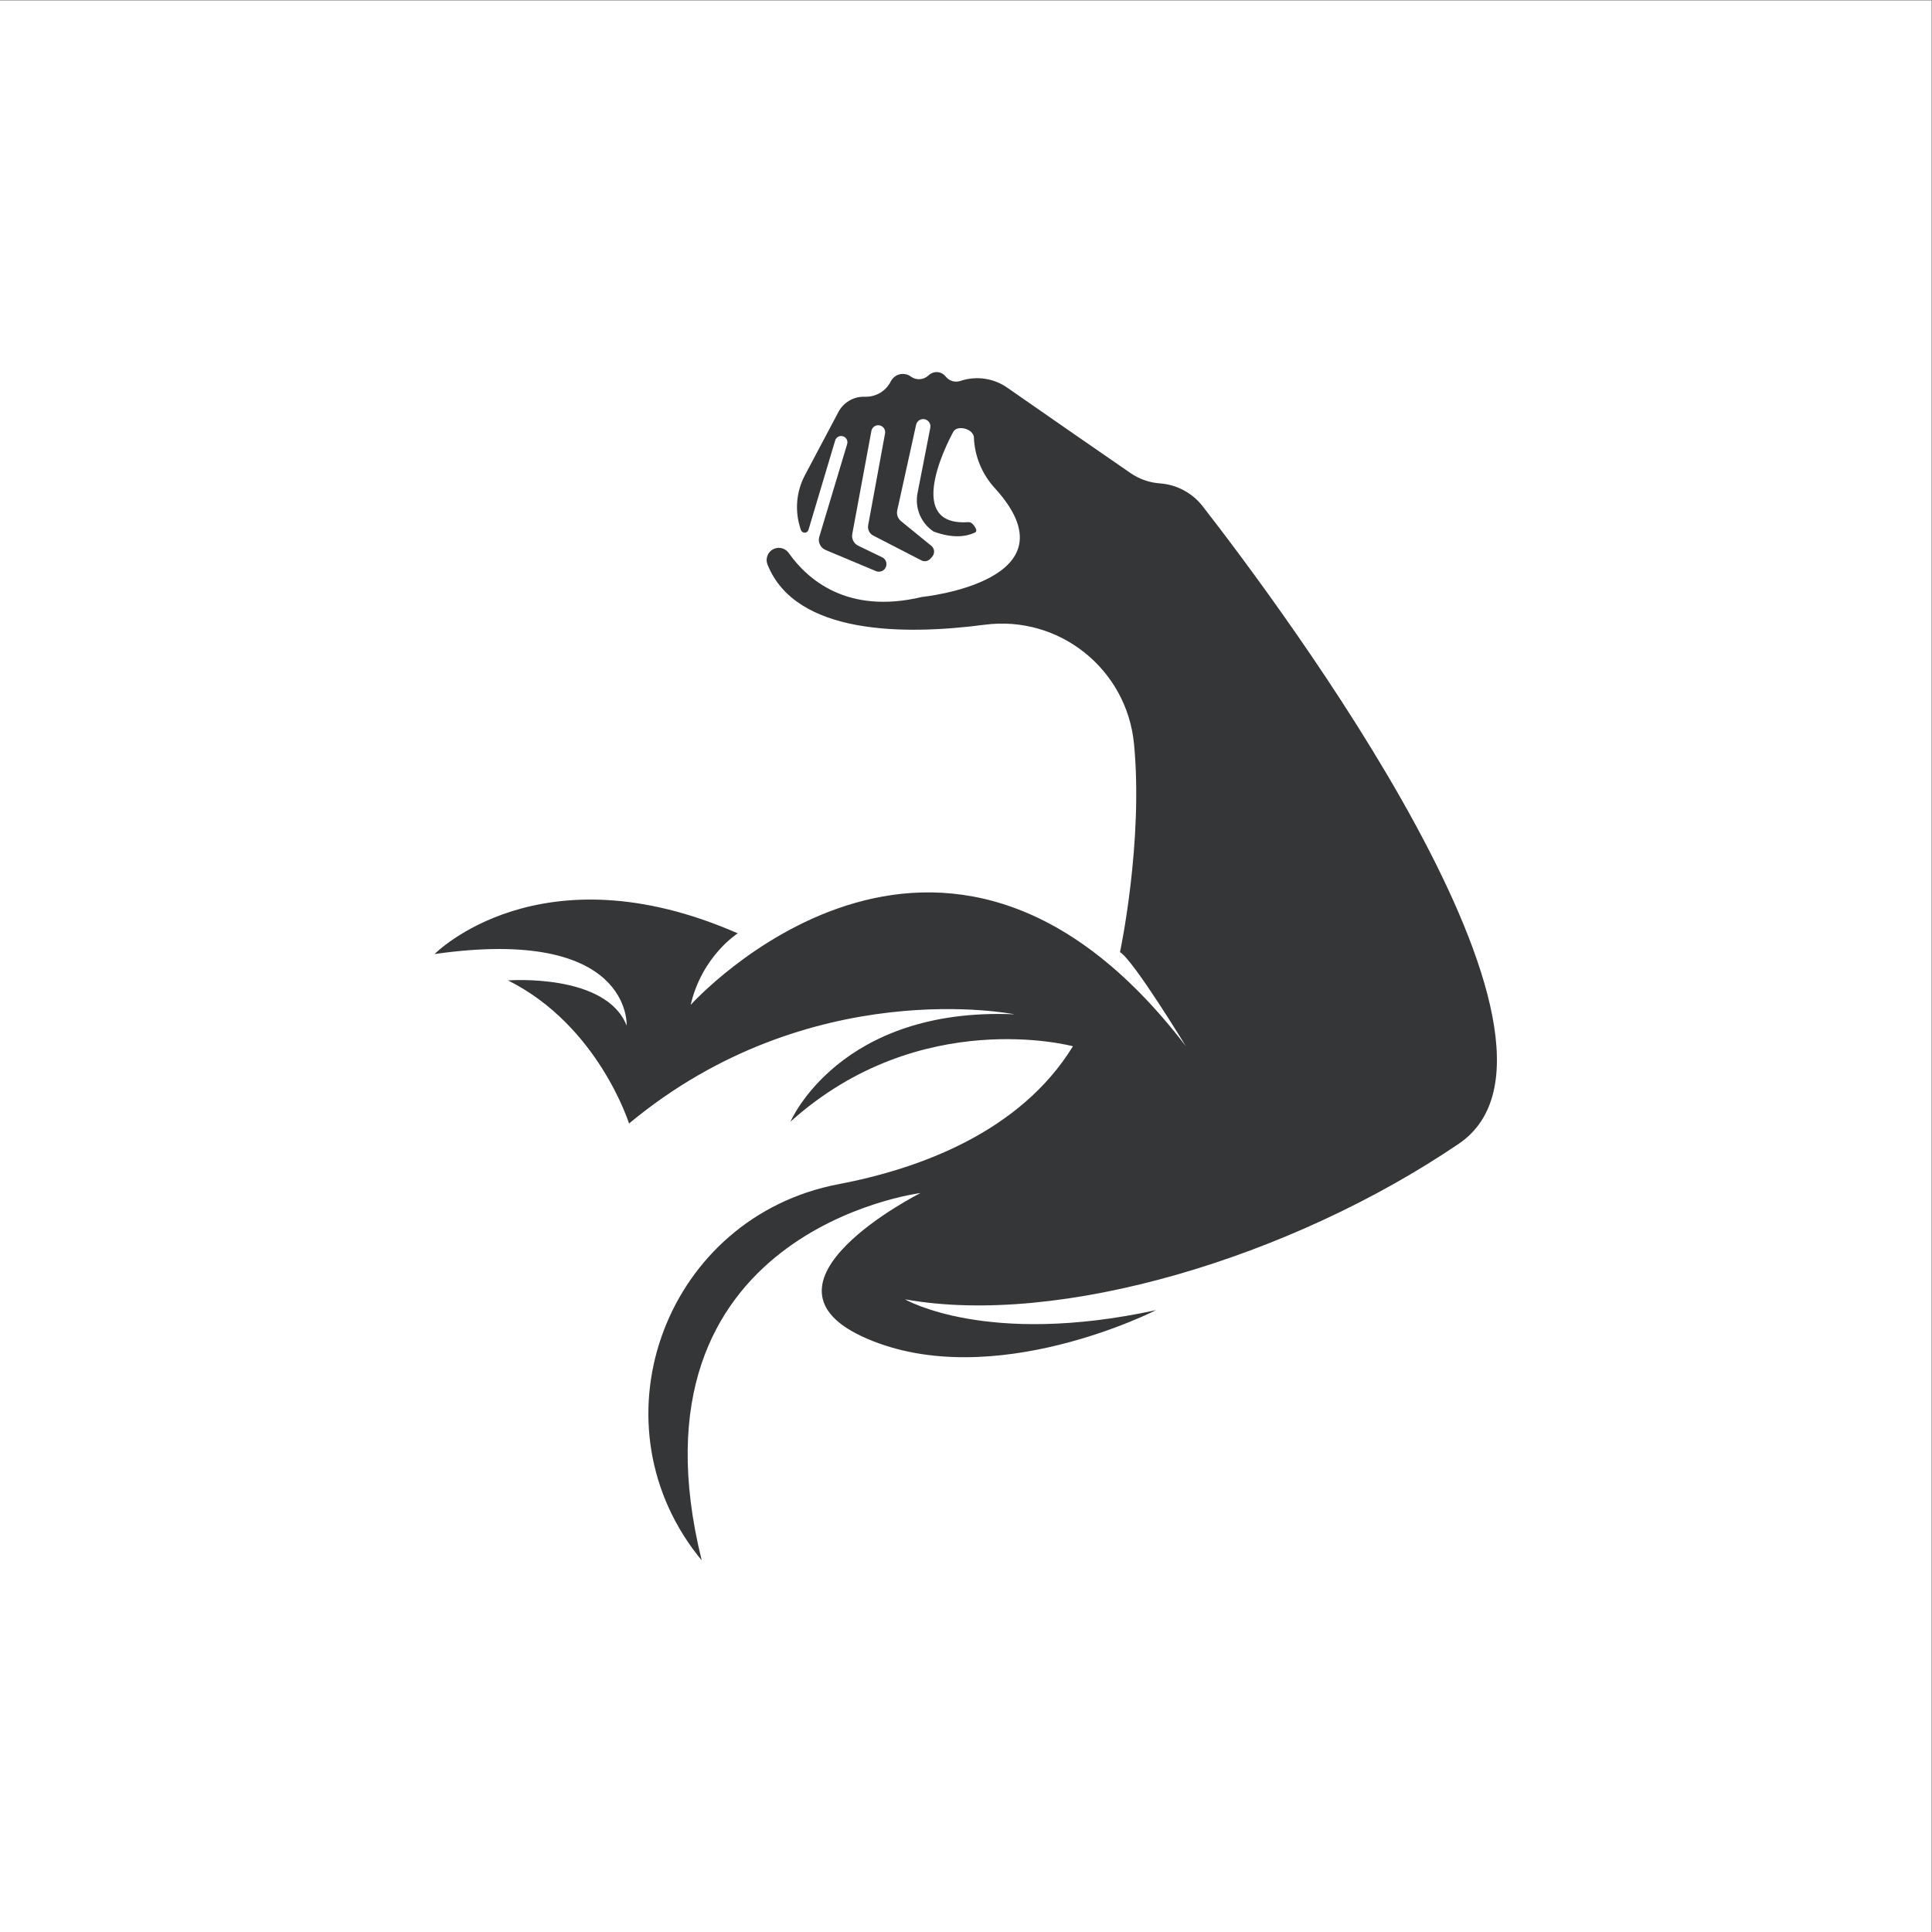 <?xml version="1.0" encoding="UTF-8" standalone="no"?>
<!-- Created with Inkscape (http://www.inkscape.org/) -->

<svg
   version="1.1"
   id="svg2"
   width="2666.667"
   height="2666.667"
   viewBox="0 0 2666.667 2666.667"
   sodipodi:docname="34122022_18.eps"
   xmlns:inkscape="http://www.inkscape.org/namespaces/inkscape"
   xmlns:sodipodi="http://sodipodi.sourceforge.net/DTD/sodipodi-0.dtd"
   xmlns="http://www.w3.org/2000/svg"
   xmlns:svg="http://www.w3.org/2000/svg">
  <rect x="0" y="0" width="2666.667" height="2666.667" fill="#808080" stroke="none"/>
  <defs
     id="defs6" />
  <sodipodi:namedview
     id="namedview4"
     pagecolor="#ffffff"
     bordercolor="#000000"
     borderopacity="0.25"
     inkscape:showpageshadow="2"
     inkscape:pageopacity="0.0"
     inkscape:pagecheckerboard="0"
     inkscape:deskcolor="#d1d1d1" />
  <g
     id="g8"
     inkscape:groupmode="layer"
     inkscape:label="ink_ext_XXXXXX"
     transform="matrix(1.333,0,0,-1.333,0,2666.667)">
    <g
       id="g10"
       transform="scale(0.1)">
      <path
         d="M 20000,0 H 0 V 20000 H 20000 V 0"
         style="fill:#ffffff;fill-opacity:1;fill-rule:nonzero;stroke:none"
         id="path12" />
      <path
         d="m 9546.73,13823.7 c 0,0 1632.17,164.4 753.57,1127.6 -131.8,144.4 -209.1,330.4 -216.1,525.8 v 0 c -0.4,11.8 -4.6,23.2 -11.2,34 -38,61.6 -158.68,86.7 -199.7,27.1 0,0 -558.35,-989.9 153.3,-939.6 31.5,2.2 56.5,-29.3 72.5,-56.6 11.9,-20.2 16.8,-41.7 -5.4,-52.1 -87.6,-40.8 -225.72,-63.2 -427.35,11.6 v 0 c -130.39,86.9 -195.74,243.7 -165.7,397.5 l 132.27,677.3 c 9.06,46.3 -26.45,89.4 -73.69,89.4 v 0 c -35.25,0 -65.74,-24.5 -73.33,-58.9 l -195.28,-885.7 c -9.21,-41.8 5.89,-85.2 39.04,-112.2 l 313.56,-255.5 c 34.43,-28 38.73,-79 9.49,-112.4 l -17.69,-20.3 c -23.76,-27.1 -62.96,-34.6 -95.01,-18 l -497.98,256.8 c -39.2,20.2 -60.55,63.7 -52.57,107 l 174.84,950.6 c 8.12,44.1 -25.78,84.8 -70.68,84.8 v 0 c -34.63,0 -64.34,-24.7 -70.65,-58.7 l -198.95,-1072.1 c -6.52,-48.5 18.87,-95.7 62.93,-117 l 247.47,-119.6 c 60.93,-29.4 58.5,-117 -3.96,-143.1 v 0 c -19.38,-8 -41.19,-8 -60.55,0.1 l -521.74,219 c -53.4,22.4 -81.27,81.6 -64.59,137 l 288.42,959.2 c 12.53,41.7 -18.64,83.6 -62.12,83.6 v 0 c -28.66,0 -53.92,-18.8 -62.12,-46.2 l -276.49,-925.7 c -11.37,-38 -64.83,-39.2 -77.82,-1.6 l -1.8,5.2 c -64.48,186.2 -48.63,390.3 43.56,563.8 109.57,206.3 256.14,482.9 346.75,653.9 51.26,96.8 151.79,157.3 261.3,157.3 h 23.35 c 106.64,0 204.51,59.1 254.18,153.4 l 3.57,6.8 c 40.1,76.2 136.47,99.1 205.28,49.9 l 3.3,-2.4 c 52.86,-37.7 124.61,-34.8 174.24,7.1 l 15,12.7 c 50.08,42.3 125.04,35.6 166.9,-14.8 l 5.38,-6.5 c 36.22,-43.7 95.46,-60.7 149.35,-43 l 4.76,1.6 c 162.73,53.5 341.13,27.2 481.43,-71 341.7,-239.1 991.6,-687.9 1275.2,-883.7 90.4,-62.4 195.9,-99.5 305.5,-107.4 v 0 c 174.3,-12.7 335,-98.6 442.3,-236.6 813.2,-1045.6 4186.2,-5559.6 2651.9,-6601.3 C 13366.5,6981.6 10966.2,6263.9 9371.3,6551 c 0,0 842.9,-494.4 2599.7,-111.6 0,0 -1683.7,-861.3 -2994.97,-295.1 -1311.26,566.2 554.76,1507.2 554.76,1507.2 0,0 -3110.02,-390.8 -2264.74,-3803.8 0,0 -16.08,18.7 -43.55,53.9 -1107.71,1420.6 -310.34,3504.4 1459.24,3841.5 829.16,157.9 1878.56,534.4 2427.96,1428.3 0,0 -1579.31,428.4 -2924.65,-780.4 0,0 506.94,1189.3 2320.25,1111.3 0,0 -2115.09,429 -3991.96,-1130.8 0,0 -317.05,1013.8 -1252.93,1481.8 0,0 1013.88,78 1228.35,-468 0,0 58.49,1033.4 -1988.76,741 0,0 1090.56,1111.3 3139.12,214.4 0,0 -370.45,-233.9 -487.44,-740.9 0,0 2593.19,2886.7 5127.92,-428.4 0,0 -546,896.4 -682.5,974.4 0,0 242.4,1136.9 145.2,2155.4 -74,775.4 -774.7,1336.1 -1547.1,1234.9 -825.97,-108.2 -1955.61,-108 -2248.13,623.5 -10.44,26.1 -11.56,55 -3.63,82 v 0 c 29.85,101.4 163.34,123.1 224.31,36.6 191.65,-271.6 604.99,-639.4 1378.98,-454.5"
         style="fill:#353638;fill-opacity:1;fill-rule:nonzero;stroke:none"
         id="path14" />
    </g>
  </g>
</svg>
